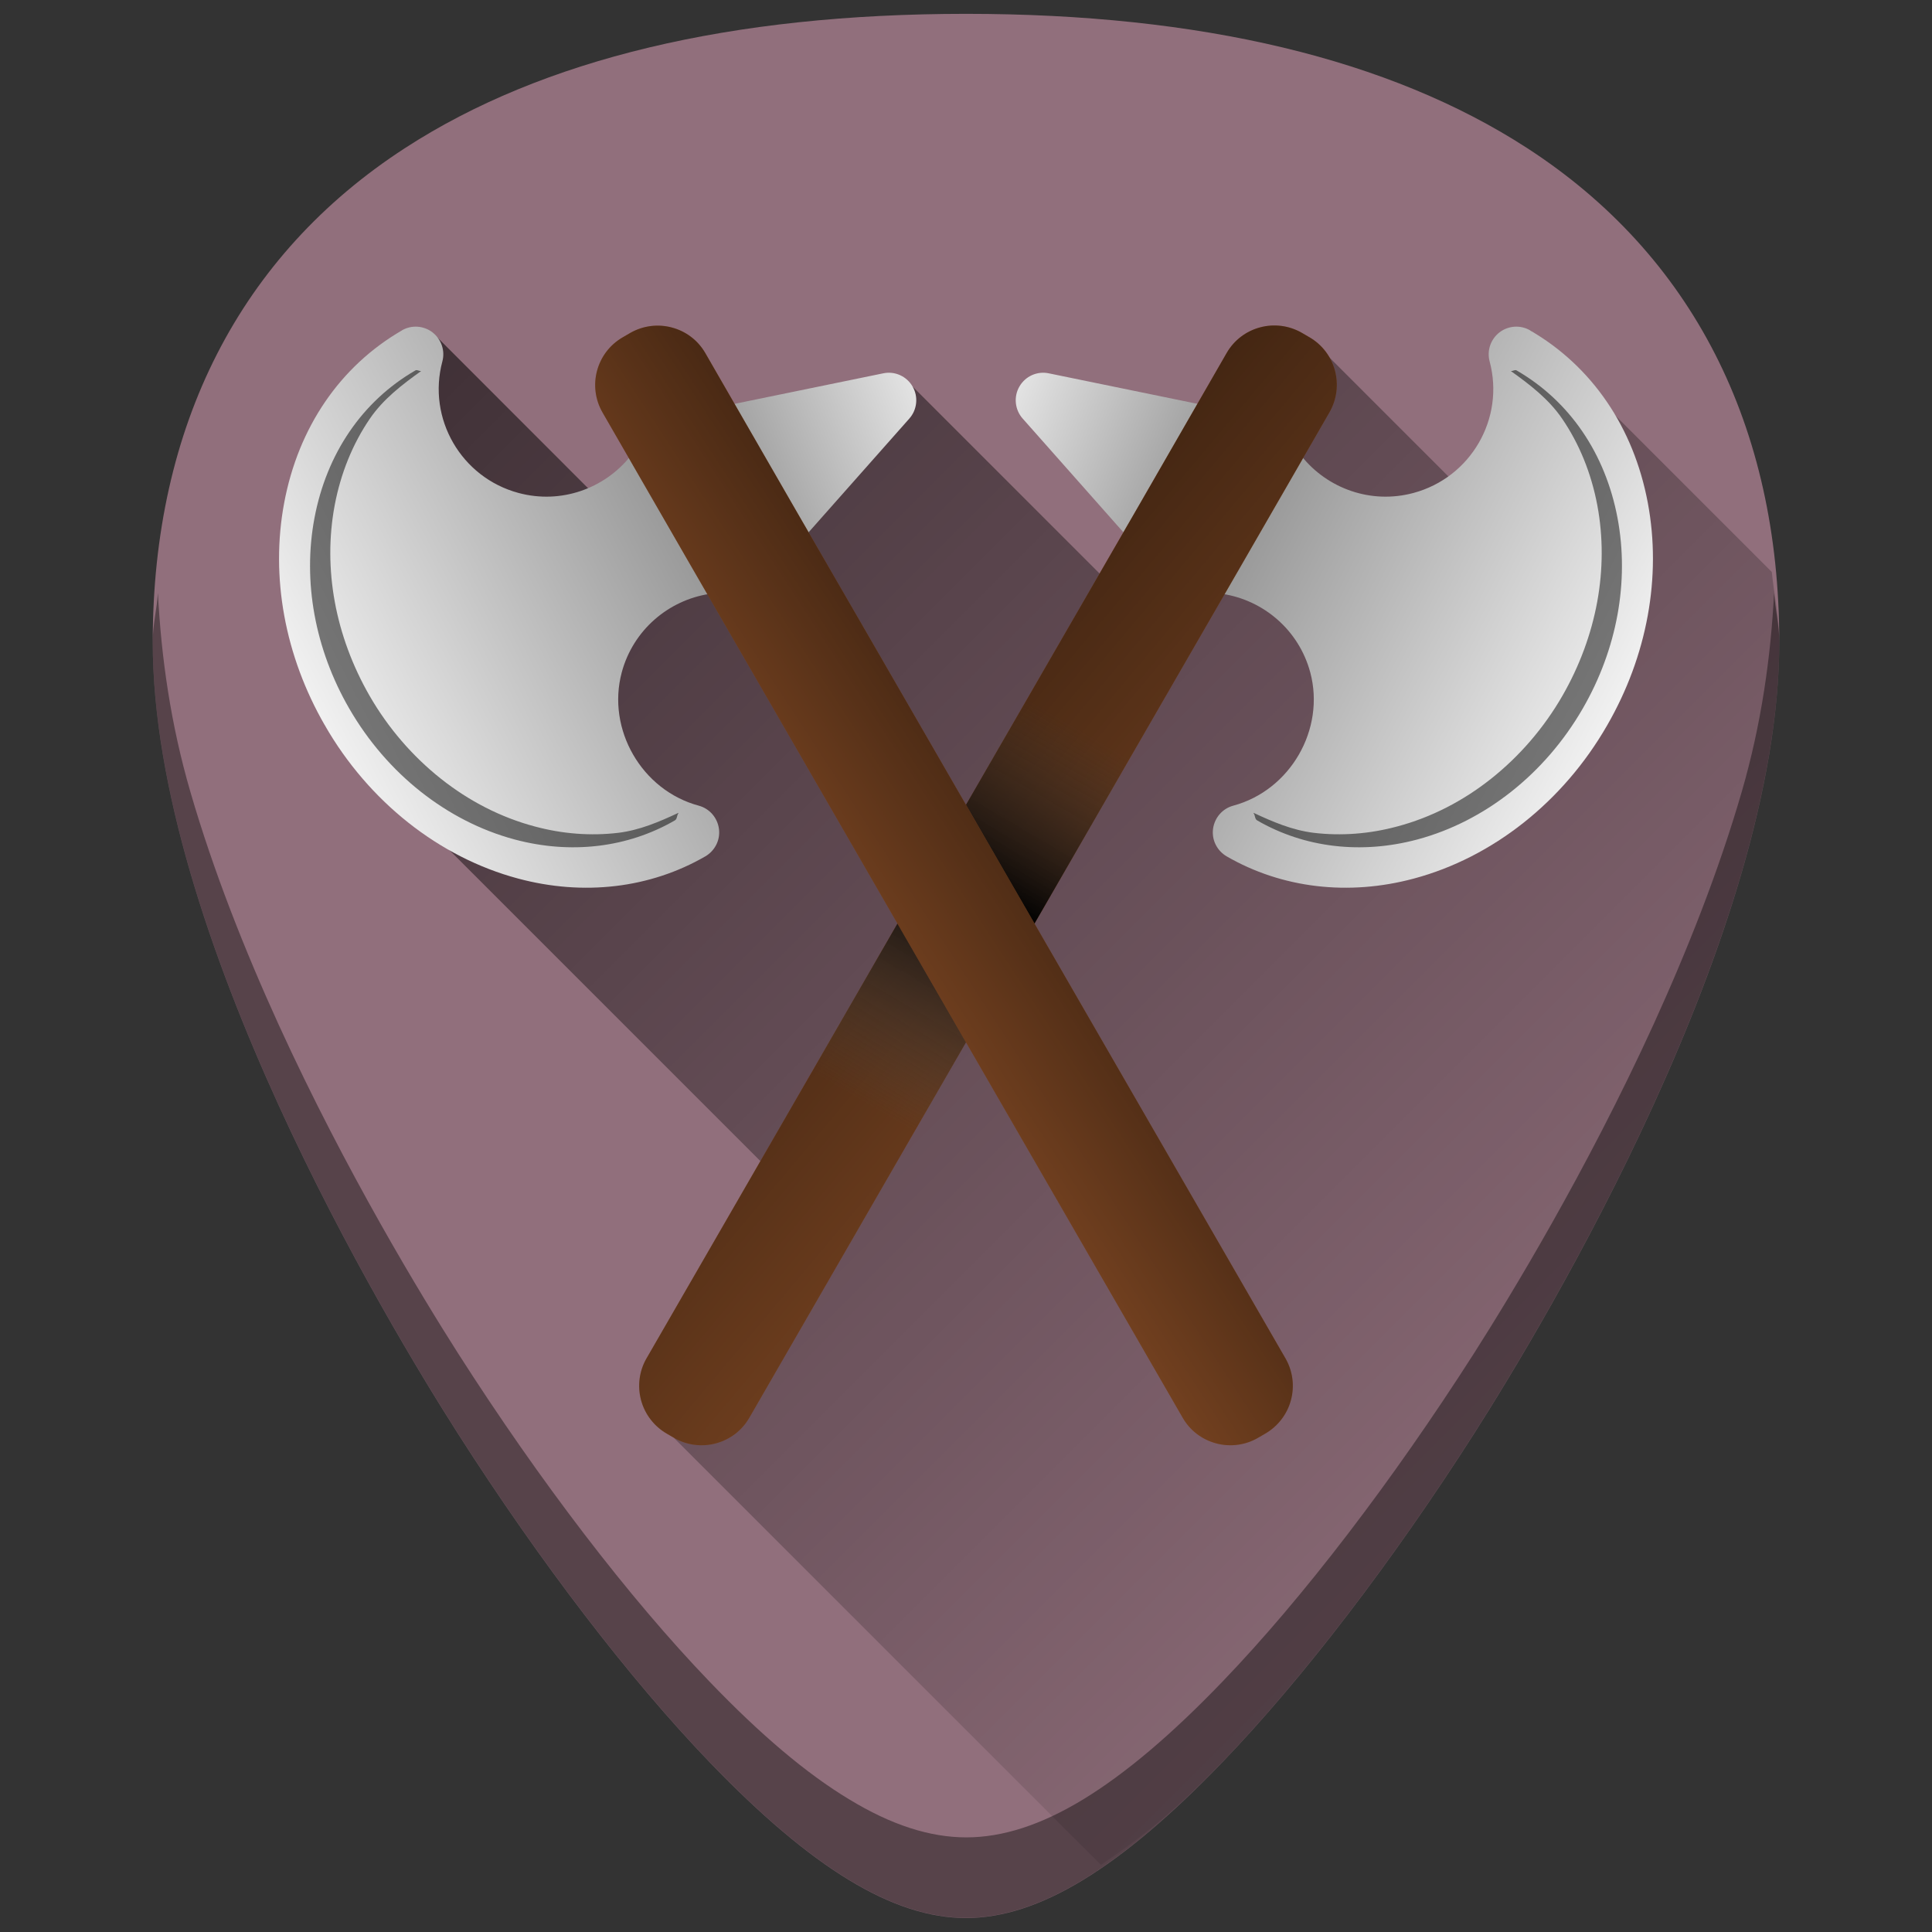 <?xml version="1.0" encoding="UTF-8" standalone="no"?>
<!-- Created with Inkscape (http://www.inkscape.org/) -->

<svg
   xmlns:dc="http://purl.org/dc/elements/1.1/"
   xmlns:cc="http://creativecommons.org/ns#"
   xmlns:rdf="http://www.w3.org/1999/02/22-rdf-syntax-ns#"
   xmlns:svg="http://www.w3.org/2000/svg"
   xmlns="http://www.w3.org/2000/svg"
   xmlns:xlink="http://www.w3.org/1999/xlink"
   xmlns:sodipodi="http://sodipodi.sourceforge.net/DTD/sodipodi-0.dtd"
   xmlns:inkscape="http://www.inkscape.org/namespaces/inkscape"
   width="48"
   height="48"
   viewBox="0 0 12.7 12.7"
   version="1.1"
   id="svg829"
   inkscape:version="0.92.3 (2405546, 2018-03-11)"
   sodipodi:docname="preferences-desktop.svg">
  <rect x="0" y="0" width="12.7" height="12.7" fill="#333333" stroke="none"/>
  <defs
     id="defs823">
    <linearGradient
       inkscape:collect="always"
       id="linearGradient1291">
      <stop
         style="stop-color:#000000;stop-opacity:1;"
         offset="0"
         id="stop1287" />
      <stop
         style="stop-color:#000000;stop-opacity:0;"
         offset="1"
         id="stop1289" />
    </linearGradient>
    <linearGradient
       id="linearGradient1269"
       inkscape:collect="always">
      <stop
         id="stop1265"
         offset="0"
         style="stop-color:#ffffff;stop-opacity:0" />
      <stop
         style="stop-color:#4f4f4f;stop-opacity:0"
         offset="0.299"
         id="stop1391" />
      <stop
         style="stop-color:#000000;stop-opacity:1"
         offset="0.487"
         id="stop1271" />
      <stop
         id="stop1389"
         offset="0.639"
         style="stop-color:#343434;stop-opacity:0" />
      <stop
         id="stop1267"
         offset="1"
         style="stop-color:#ffffff;stop-opacity:0" />
    </linearGradient>
    <linearGradient
       inkscape:collect="always"
       xlink:href="#linearGradient1034"
       id="linearGradient1036-6"
       x1="7.8"
       y1="287.356"
       x2="11.642"
       y2="289.322"
       gradientUnits="userSpaceOnUse"
       gradientTransform="matrix(-0.895,0,0,0.895,12.21,30.423)" />
    <linearGradient
       inkscape:collect="always"
       id="linearGradient1034">
      <stop
         style="stop-color:#808080;stop-opacity:1"
         offset="0"
         id="stop1030" />
      <stop
         style="stop-color:#ffffff;stop-opacity:1"
         offset="1"
         id="stop1032" />
    </linearGradient>
    <linearGradient
       inkscape:collect="always"
       xlink:href="#linearGradient1034"
       id="linearGradient1044-1"
       x1="8.57"
       y1="287.766"
       x2="6.199"
       y2="286.784"
       gradientUnits="userSpaceOnUse"
       gradientTransform="matrix(-0.895,0,0,0.895,12.21,30.423)" />
    <linearGradient
       inkscape:collect="always"
       xlink:href="#linearGradient1034"
       id="linearGradient1231"
       gradientUnits="userSpaceOnUse"
       x1="7.8"
       y1="287.356"
       x2="11.642"
       y2="289.322"
       gradientTransform="matrix(0.895,0,0,0.895,0.49,30.423)" />
    <linearGradient
       inkscape:collect="always"
       xlink:href="#linearGradient1034"
       id="linearGradient1233"
       gradientUnits="userSpaceOnUse"
       x1="8.57"
       y1="287.766"
       x2="6.199"
       y2="286.784"
       gradientTransform="matrix(0.895,0,0,0.895,0.49,30.423)" />
    <linearGradient
       inkscape:collect="always"
       xlink:href="#linearGradient1291"
       id="linearGradient1293"
       x1="2.255"
       y1="285.898"
       x2="11.228"
       y2="294.871"
       gradientUnits="userSpaceOnUse" />
    <linearGradient
       inkscape:collect="always"
       xlink:href="#linearGradient1291"
       id="linearGradient1357"
       x1="8.613"
       y1="288.72"
       x2="4.639"
       y2="291.316"
       gradientUnits="userSpaceOnUse" />
    <linearGradient
       inkscape:collect="always"
       xlink:href="#linearGradient1291"
       id="linearGradient1235-0-7"
       gradientUnits="userSpaceOnUse"
       x1="5.983"
       y1="289.12"
       x2="10.263"
       y2="292.716"
       gradientTransform="matrix(0.895,0,0,0.895,0.49,30.423)" />
    <linearGradient
       inkscape:collect="always"
       xlink:href="#linearGradient1269"
       id="linearGradient1387"
       gradientUnits="userSpaceOnUse"
       gradientTransform="matrix(0.895,0,0,0.895,0.49,30.423)"
       x1="4.348"
       y1="294.147"
       x2="9.066"
       y2="286.095" />
  </defs>
  <sodipodi:namedview
     id="base"
     pagecolor="#ffffff"
     bordercolor="#666666"
     borderopacity="1.0"
     inkscape:pageopacity="0.0"
     inkscape:pageshadow="2"
     inkscape:zoom="5.3125"
     inkscape:cx="24"
     inkscape:cy="24"
     inkscape:document-units="mm"
     inkscape:current-layer="layer1"
     showgrid="false"
     showguides="true"
     inkscape:guide-bbox="true"
     inkscape:window-width="1366"
     inkscape:window-height="719"
     inkscape:window-x="0"
     inkscape:window-y="25"
     inkscape:window-maximized="1"
     scale-x="1.9"
     units="px"
     inkscape:snap-global="true"
     inkscape:snap-smooth-nodes="true" />
  <g
     inkscape:label="Capa 1"
     inkscape:groupmode="layer"
     id="layer1"
     transform="translate(0,-284.3)">
    <path
       style="fill:#ffffff;stroke-width:0.024"
       d="m -6.359,286.207 c -0.049,10e-4 -0.098,0.022 -0.134,0.06 l -0.43,0.455 -0.499,-0.233 c -0.037,-0.017 -0.082,-0.009 -0.11,0.021 -0.028,0.03 -0.034,0.075 -0.015,0.111 l 0.259,0.486 -1.158,1.178 c -0.005,-0.011 -0.013,-0.018 -0.017,-0.03 l -0.223,-0.682 c -0.042,-0.127 -0.126,-0.134 -0.187,-0.015 l -0.146,0.282 c -0.061,0.119 -0.193,0.143 -0.293,0.054 l -0.534,-0.479 c -0.1,-0.089 -0.176,-0.053 -0.17,0.081 l 0.014,0.317 c 0.006,0.134 -0.096,0.22 -0.227,0.193 l -0.703,-0.147 c -0.104,-0.022 -0.152,0.019 -0.133,0.092 l -0.787,-0.823 0.26,-0.486 c 0.019,-0.036 0.013,-0.081 -0.015,-0.111 -0.028,-0.03 -0.073,-0.039 -0.111,-0.021 l -0.499,0.233 -0.43,-0.455 c -0.036,-0.039 -0.085,-0.059 -0.134,-0.06 -0.049,-10e-4 -0.099,0.016 -0.137,0.053 l -0.021,0.02 c -0.077,0.073 -0.081,0.195 -0.008,0.272 l 0.421,0.444 c -0.062,0.13 -0.196,0.219 -0.349,0.215 -0.207,-0.006 -0.371,-0.179 -0.365,-0.385 0.001,-0.039 -0.021,-0.074 -0.057,-0.09 -0.035,-0.016 -0.077,-0.009 -0.105,0.018 -0.181,0.171 -0.273,0.412 -0.26,0.68 0.013,0.262 0.126,0.518 0.318,0.721 0.21,0.222 0.494,0.354 0.778,0.362 0.237,0.006 0.456,-0.074 0.618,-0.227 0.028,-0.027 0.038,-0.068 0.024,-0.104 -0.014,-0.036 -0.048,-0.06 -0.087,-0.061 -0.205,-0.006 -0.374,-0.184 -0.368,-0.389 0.004,-0.153 0.1,-0.283 0.234,-0.337 l 1.051,1.185 -0.554,0.181 c -0.127,0.042 -0.134,0.126 -0.015,0.188 l 0.282,0.146 c 0.119,0.061 0.143,0.193 0.054,0.293 l -0.479,0.534 c -0.089,0.1 -0.053,0.176 0.081,0.17 l 0.317,-0.015 c 0.134,-0.006 0.221,0.096 0.193,0.227 l -0.148,0.702 c -0.012,0.057 -0.003,0.095 0.018,0.118 l -1.186,1.186 c -0.086,0.086 -0.086,0.223 0,0.309 0.086,0.086 0.223,0.086 0.309,0 l 1.529,-1.528 c 0.015,-0.015 0.024,-0.033 0.034,-0.051 1.32e-4,3.6e-4 9.02e-4,6.3e-4 0.001,0.001 l 0.223,0.682 c 0.042,0.127 0.126,0.134 0.187,0.015 l 0.146,-0.282 c 0.061,-0.119 0.193,-0.143 0.293,-0.054 l 0.535,0.478 c 0.1,0.089 0.176,0.053 0.17,-0.081 l -0.015,-0.317 c -0.006,-0.134 0.096,-0.22 0.227,-0.193 l 0.703,0.147 c 0.025,0.006 0.044,0.005 0.063,0.003 l 1.193,1.193 c 0.086,0.086 0.223,0.086 0.309,0 0.086,-0.086 0.086,-0.223 0,-0.309 l -1.529,-1.528 c -0.015,-0.015 -0.033,-0.023 -0.05,-0.033 0.015,-0.01 0.029,-0.022 0.049,-0.028 l 0.682,-0.223 c 0.127,-0.042 0.134,-0.126 0.015,-0.187 l -0.282,-0.146 c -0.119,-0.061 -0.143,-0.193 -0.054,-0.292 l 0.479,-0.534 c 0.089,-0.1 0.053,-0.176 -0.081,-0.17 l -0.317,0.015 c -0.134,0.006 -0.221,-0.096 -0.193,-0.227 l 0.148,-0.702 c 0.005,-0.025 0.003,-0.043 0.002,-0.061 l 0.764,-0.831 c 0.134,0.054 0.23,0.184 0.234,0.337 0.006,0.205 -0.163,0.383 -0.368,0.389 -0.039,0.001 -0.073,0.025 -0.087,0.061 -0.014,0.036 -0.004,0.078 0.024,0.104 0.161,0.153 0.38,0.234 0.617,0.227 0.284,-0.008 0.568,-0.139 0.778,-0.362 0.192,-0.203 0.305,-0.46 0.318,-0.721 0.013,-0.267 -0.079,-0.509 -0.259,-0.68 -0.028,-0.027 -0.07,-0.034 -0.105,-0.018 -0.035,0.016 -0.058,0.051 -0.057,0.09 0.006,0.206 -0.158,0.379 -0.364,0.385 -0.153,0.004 -0.288,-0.085 -0.349,-0.215 l 0.421,-0.444 c 0.073,-0.077 0.07,-0.199 -0.007,-0.272 l -0.021,-0.02 c -0.039,-0.036 -0.088,-0.054 -0.137,-0.053 z m -3.226,2.277 c 0.656,3e-5 1.189,0.533 1.189,1.189 0,0.655 -0.533,1.188 -1.189,1.188 -0.656,0 -1.189,-0.533 -1.189,-1.188 0,-0.655 0.533,-1.189 1.189,-1.189 z m 0,0.243 c -0.522,0 -0.946,0.424 -0.946,0.946 0,0.521 0.425,0.945 0.946,0.945 0.522,0 0.946,-0.424 0.946,-0.945 0,-0.521 -0.424,-0.946 -0.946,-0.946 z m 0,0.673 c 0.151,0 0.272,0.122 0.272,0.273 -3e-7,0.151 -0.122,0.272 -0.272,0.272 -0.151,0 -0.273,-0.122 -0.273,-0.272 0,-0.15 0.122,-0.273 0.273,-0.273 z"
       id="path828"
       inkscape:connector-curvature="0" />
    <g
       id="g1413">
      <path
         inkscape:connector-curvature="0"
         id="path830"
         d="m 6.35,284.391 c -1.543,0 -2.784,0.296 -3.687,0.882 -1.085,0.703 -1.659,1.826 -1.659,3.247 0,1.912 1.536,4.468 2.007,5.205 0.538,0.842 1.125,1.609 1.653,2.158 0.673,0.7 1.209,1.025 1.686,1.025 0.478,0 1.013,-0.326 1.686,-1.025 0.528,-0.549 1.115,-1.316 1.653,-2.158 0.471,-0.738 2.007,-3.293 2.007,-5.205 2.4e-5,-1.421 -0.573,-2.544 -1.658,-3.247 -0.903,-0.585 -2.144,-0.882 -3.687,-0.882 z"
         style="fill:#916f7c;stroke-width:0.024" />
      <path
         inkscape:connector-curvature="0"
         id="path1285"
         d="m 7.237,296.559 c 0.248,-0.167 0.506,-0.371 0.799,-0.676 0.528,-0.549 1.115,-1.316 1.652,-2.158 0.235,-0.369 0.737,-1.192 1.18,-2.162 0.221,-0.485 0.428,-1.007 0.58,-1.527 0.151,-0.52 0.248,-1.038 0.248,-1.516 3e-6,-0.162 -0.034,-0.306 -0.049,-0.46 l -1.587,-1.587 -0.29,1.208 -1.163,-1.163 -1.087,1.844 -1.519,-1.519 -1.837,0.965 -1.321,-1.322 -0.707,2.584 3.11,3.11 -0.814,1.574 z"
         style="fill:url(#linearGradient1293);fill-opacity:1;stroke:none;stroke-width:0.265px;stroke-linecap:butt;stroke-linejoin:miter;stroke-opacity:1;opacity:0.6" />
      <path
         inkscape:connector-curvature="0"
         id="path991"
         d="m 8.036,288.204 c 0.269,0.041 0.502,0.237 0.577,0.516 0.1,0.374 -0.131,0.775 -0.506,0.876 -0.071,0.019 -0.123,0.079 -0.133,0.152 -0.01,0.073 0.026,0.144 0.089,0.181 0.363,0.21 0.801,0.262 1.232,0.146 0.518,-0.139 0.981,-0.505 1.269,-1.006 0.264,-0.457 0.359,-0.977 0.268,-1.463 -0.093,-0.497 -0.368,-0.899 -0.774,-1.134 v -4.6e-4 c -0.064,-0.037 -0.143,-0.031 -0.201,0.013 -0.058,0.045 -0.084,0.12 -0.065,0.191 0.101,0.376 -0.124,0.764 -0.501,0.865 -0.279,0.075 -0.565,-0.029 -0.735,-0.242 z"
         style="fill:url(#linearGradient1231);fill-opacity:1;stroke-width:0.025" />
      <path
         inkscape:connector-curvature="0"
         id="path989"
         d="M 7.912,286.963 6.894,286.754 c -0.076,-0.016 -0.154,0.019 -0.193,0.087 -0.039,0.067 -0.03,0.153 0.022,0.211 l 0.689,0.778 z"
         style="fill:url(#linearGradient1233);fill-opacity:1;stroke-width:0.025" />
      <path
         inkscape:connector-curvature="0"
         id="path2"
         d="m 7.473,287.646 -0.501,0.867 -2.722,4.716 c -0.048,0.083 -0.061,0.182 -0.036,0.275 0.025,0.093 0.086,0.172 0.169,0.22 l 0.048,0.028 c 0.083,0.048 0.182,0.061 0.275,0.036 0.093,-0.025 0.172,-0.085 0.22,-0.169 l 2.714,-4.703 0.522,-0.904 0.577,-1.001 c 0.1,-0.174 0.041,-0.395 -0.133,-0.495 l -0.048,-0.028 c -0.087,-0.05 -0.186,-0.06 -0.275,-0.036 -0.09,0.024 -0.17,0.082 -0.22,0.169 z"
         style="fill:#a05a2c;fill-opacity:1;stroke-width:0.025" />
      <path
         inkscape:connector-curvature="0"
         id="path1028"
         d="m 8.24,289.645 c 0.012,0.015 0.007,0.038 0.024,0.048 0.311,0.18 0.685,0.224 1.054,0.125 0.443,-0.119 0.839,-0.432 1.086,-0.86 0.226,-0.391 0.307,-0.836 0.229,-1.252 -0.08,-0.425 -0.315,-0.769 -0.662,-0.97 v -4e-4 c -0.013,-0.008 -0.027,0.006 -0.04,0.003 0.126,0.09 0.25,0.185 0.338,0.314 0.112,0.164 0.191,0.357 0.231,0.569 0.039,0.208 0.038,0.423 -7.66e-4,0.635 -0.039,0.212 -0.116,0.421 -0.228,0.616 -0.123,0.214 -0.284,0.399 -0.469,0.546 -0.185,0.147 -0.395,0.255 -0.617,0.314 -0.185,0.05 -0.37,0.063 -0.549,0.042 -0.14,-0.017 -0.269,-0.072 -0.395,-0.131 z"
         style="opacity:0.5;fill:#000000;stroke-width:0.021" />
      <path
         inkscape:connector-curvature="0"
         id="path991-0"
         d="m 4.664,288.204 c -0.269,0.041 -0.502,0.237 -0.577,0.516 -0.1,0.374 0.131,0.775 0.506,0.876 0.071,0.019 0.123,0.079 0.133,0.152 0.01,0.073 -0.026,0.144 -0.089,0.181 -0.363,0.21 -0.801,0.262 -1.232,0.146 -0.518,-0.139 -0.981,-0.505 -1.269,-1.006 -0.264,-0.457 -0.359,-0.977 -0.268,-1.463 0.093,-0.497 0.368,-0.899 0.774,-1.134 v -4.6e-4 c 0.064,-0.037 0.143,-0.031 0.201,0.013 0.058,0.045 0.084,0.12 0.065,0.191 -0.101,0.376 0.124,0.764 0.501,0.865 0.279,0.075 0.565,-0.029 0.735,-0.242 z"
         style="fill:url(#linearGradient1036-6);fill-opacity:1;stroke-width:0.025" />
      <path
         inkscape:connector-curvature="0"
         id="path989-9"
         d="m 4.788,286.963 1.018,-0.209 c 0.076,-0.016 0.154,0.019 0.193,0.087 0.039,0.067 0.03,0.153 -0.022,0.211 l -0.689,0.778 z"
         style="fill:url(#linearGradient1044-1);fill-opacity:1;stroke-width:0.025" />
      <path
         inkscape:connector-curvature="0"
         id="path2-6-2"
         d="m 7.473,287.646 -0.501,0.867 -2.722,4.716 c -0.048,0.083 -0.061,0.182 -0.036,0.275 0.025,0.093 0.086,0.172 0.169,0.22 l 0.048,0.028 c 0.083,0.048 0.182,0.061 0.275,0.036 0.093,-0.025 0.172,-0.085 0.22,-0.169 l 2.714,-4.703 0.522,-0.904 0.577,-1.001 c 0.1,-0.174 0.041,-0.395 -0.133,-0.495 l -0.048,-0.028 c -0.087,-0.05 -0.186,-0.06 -0.275,-0.036 -0.09,0.024 -0.17,0.082 -0.22,0.169 z"
         style="opacity:0.58;fill:url(#linearGradient1235-0-7);fill-opacity:1;stroke-width:0.025" />
      <path
         inkscape:connector-curvature="0"
         id="path2-6"
         d="m 7.473,287.646 -0.501,0.867 -2.722,4.716 c -0.048,0.083 -0.061,0.182 -0.036,0.275 0.025,0.093 0.086,0.172 0.169,0.22 l 0.048,0.028 c 0.083,0.048 0.182,0.061 0.275,0.036 0.093,-0.025 0.172,-0.085 0.22,-0.169 l 2.714,-4.703 0.522,-0.904 0.577,-1.001 c 0.1,-0.174 0.041,-0.395 -0.133,-0.495 l -0.048,-0.028 c -0.087,-0.05 -0.186,-0.06 -0.275,-0.036 -0.09,0.024 -0.17,0.082 -0.22,0.169 z"
         style="opacity:1;fill:url(#linearGradient1387);fill-opacity:1;stroke-width:0.025" />
      <path
         inkscape:connector-curvature="0"
         id="path2-3"
         d="m 5.227,287.646 0.501,0.867 2.722,4.716 c 0.048,0.083 0.061,0.182 0.036,0.275 -0.025,0.093 -0.086,0.172 -0.169,0.22 l -0.048,0.028 c -0.083,0.048 -0.182,0.061 -0.275,0.036 -0.093,-0.025 -0.172,-0.085 -0.22,-0.169 L 5.06,288.917 4.538,288.013 3.961,287.012 c -0.1,-0.173 -0.041,-0.395 0.133,-0.495 l 0.048,-0.028 c 0.087,-0.05 0.186,-0.06 0.275,-0.036 0.09,0.024 0.17,0.082 0.22,0.169 z"
         style="fill:#a05a2c;fill-opacity:1;stroke-width:0.025" />
      <path
         inkscape:connector-curvature="0"
         id="path1028-6"
         d="m 4.46,289.645 c -0.012,0.015 -0.007,0.038 -0.024,0.048 -0.311,0.18 -0.685,0.224 -1.054,0.125 -0.443,-0.119 -0.839,-0.432 -1.086,-0.86 -0.226,-0.391 -0.307,-0.836 -0.229,-1.252 0.08,-0.425 0.315,-0.769 0.662,-0.97 v -4e-4 c 0.013,-0.008 0.027,0.006 0.04,0.003 -0.126,0.09 -0.25,0.185 -0.338,0.314 -0.112,0.164 -0.191,0.357 -0.231,0.569 -0.039,0.208 -0.038,0.423 7.66e-4,0.635 0.039,0.212 0.116,0.421 0.228,0.616 0.123,0.214 0.284,0.399 0.469,0.546 0.185,0.147 0.395,0.255 0.617,0.314 0.185,0.05 0.37,0.063 0.549,0.042 0.14,-0.017 0.269,-0.072 0.395,-0.131 z"
         style="opacity:0.5;fill:#000000;stroke-width:0.021" />
      <path
         inkscape:connector-curvature="0"
         id="path2-3-8"
         d="m 5.227,287.646 0.501,0.867 2.722,4.716 c 0.048,0.083 0.061,0.182 0.036,0.275 -0.025,0.093 -0.086,0.172 -0.169,0.22 l -0.048,0.028 c -0.083,0.048 -0.182,0.061 -0.275,0.036 -0.093,-0.025 -0.172,-0.085 -0.22,-0.169 L 5.06,288.917 4.538,288.013 3.961,287.012 c -0.1,-0.173 -0.041,-0.395 0.133,-0.495 l 0.048,-0.028 c 0.087,-0.05 0.186,-0.06 0.275,-0.036 0.09,0.024 0.17,0.082 0.22,0.169 z"
         style="fill:url(#linearGradient1357);fill-opacity:1;stroke-width:0.025" />
      <path
         inkscape:connector-curvature="0"
         id="path883"
         d="m 1.038,288.198 c -0.007,0.109 -0.034,0.208 -0.034,0.321 0,1.912 1.536,4.468 2.007,5.205 0.538,0.842 1.125,1.609 1.653,2.158 0.673,0.7 1.209,1.025 1.686,1.025 0.478,0 1.013,-0.326 1.686,-1.025 0.528,-0.549 1.115,-1.316 1.653,-2.158 0.471,-0.738 2.007,-3.293 2.007,-5.205 2e-6,-0.113 -0.027,-0.212 -0.034,-0.321 -0.022,0.421 -0.083,0.86 -0.213,1.308 -0.151,0.52 -0.358,1.042 -0.579,1.527 -0.443,0.97 -0.945,1.793 -1.18,2.162 -0.538,0.842 -1.125,1.609 -1.653,2.158 -0.336,0.35 -0.639,0.606 -0.916,0.775 -0.278,0.169 -0.531,0.25 -0.769,0.25 -0.239,0 -0.492,-0.081 -0.77,-0.25 C 5.303,295.96 5,295.704 4.664,295.354 4.136,294.805 3.549,294.038 3.011,293.196 2.776,292.827 2.274,292.004 1.831,291.034 1.61,290.549 1.403,290.027 1.252,289.507 1.121,289.058 1.06,288.62 1.038,288.198 Z"
         style="opacity:0.4;fill:#000000;stroke-width:0.024" />
    </g>
  </g>
</svg>
